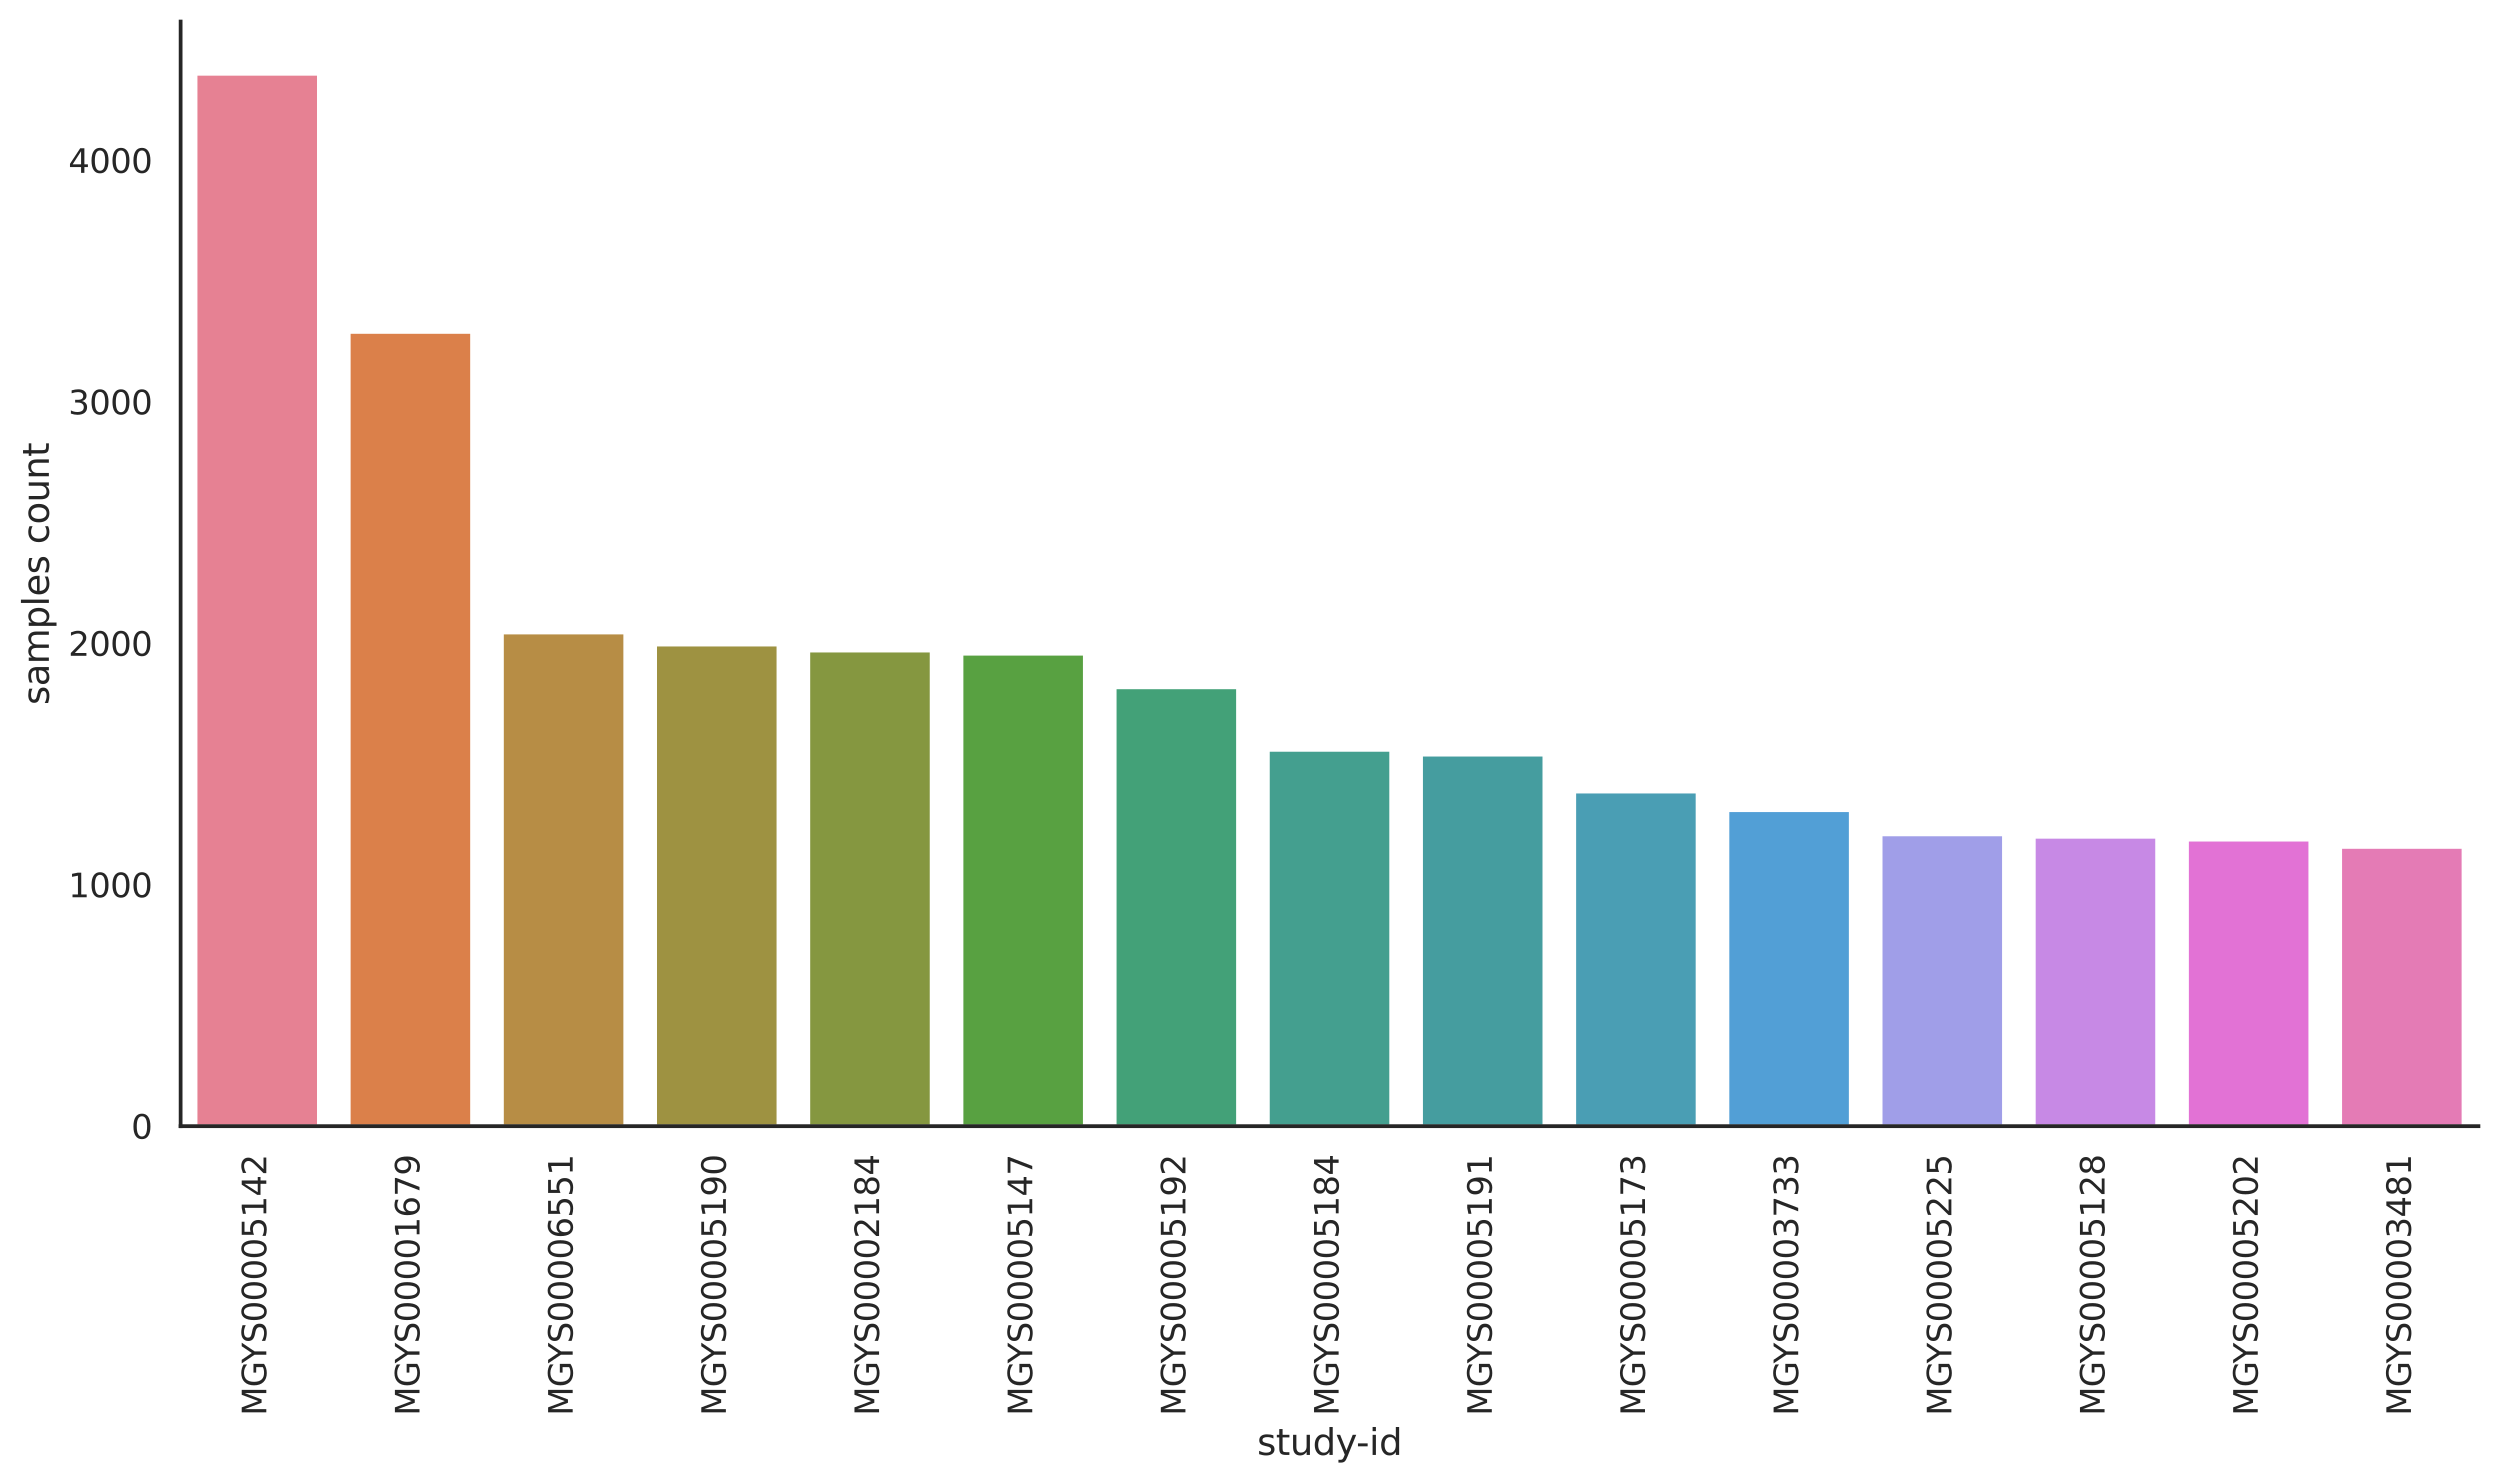 <?xml version="1.0" encoding="utf-8" standalone="no"?>
<!DOCTYPE svg PUBLIC "-//W3C//DTD SVG 1.1//EN"
  "http://www.w3.org/Graphics/SVG/1.1/DTD/svg11.dtd">
<svg xmlns:xlink="http://www.w3.org/1999/xlink" width="834.732pt" height="495.49pt" viewBox="0 0 834.732 495.49" xmlns="http://www.w3.org/2000/svg" version="1.1">
 <defs>
  <style type="text/css">*{stroke-linejoin: round; stroke-linecap: butt}</style>
 </defs>
 <g id="figure_1">
  <g id="patch_1">
   <path d="M 0 495.49 
L 834.732 495.49 
L 834.732 0 
L 0 0 
z
" style="fill: #ffffff"/>
  </g>
  <g id="axes_1">
   <g id="patch_2">
    <path d="M 60.309 376.02 
L 827.532 376.02 
L 827.532 7.2 
L 60.309 7.2 
z
" style="fill: #ffffff"/>
   </g>
   <g id="matplotlib.axis_1">
    <g id="xtick_1">
     <g id="text_1">
      <!-- MGYS00005142 -->
      <g style="fill: #262626" transform="translate(88.918 472.676) rotate(-90) scale(0.11 -0.11)">
       <defs>
        <path id="DejaVuSans-4d" d="M 628 4666 
L 1569 4666 
L 2759 1491 
L 3956 4666 
L 4897 4666 
L 4897 0 
L 4281 0 
L 4281 4097 
L 3078 897 
L 2444 897 
L 1241 4097 
L 1241 0 
L 628 0 
L 628 4666 
z
" transform="scale(0.016)"/>
        <path id="DejaVuSans-47" d="M 3809 666 
L 3809 1919 
L 2778 1919 
L 2778 2438 
L 4434 2438 
L 4434 434 
Q 4069 175 3628 42 
Q 3188 -91 2688 -91 
Q 1594 -91 976 548 
Q 359 1188 359 2328 
Q 359 3472 976 4111 
Q 1594 4750 2688 4750 
Q 3144 4750 3555 4637 
Q 3966 4525 4313 4306 
L 4313 3634 
Q 3963 3931 3569 4081 
Q 3175 4231 2741 4231 
Q 1884 4231 1454 3753 
Q 1025 3275 1025 2328 
Q 1025 1384 1454 906 
Q 1884 428 2741 428 
Q 3075 428 3337 486 
Q 3600 544 3809 666 
z
" transform="scale(0.016)"/>
        <path id="DejaVuSans-59" d="M -13 4666 
L 666 4666 
L 1959 2747 
L 3244 4666 
L 3922 4666 
L 2272 2222 
L 2272 0 
L 1638 0 
L 1638 2222 
L -13 4666 
z
" transform="scale(0.016)"/>
        <path id="DejaVuSans-53" d="M 3425 4513 
L 3425 3897 
Q 3066 4069 2747 4153 
Q 2428 4238 2131 4238 
Q 1616 4238 1336 4038 
Q 1056 3838 1056 3469 
Q 1056 3159 1242 3001 
Q 1428 2844 1947 2747 
L 2328 2669 
Q 3034 2534 3370 2195 
Q 3706 1856 3706 1288 
Q 3706 609 3251 259 
Q 2797 -91 1919 -91 
Q 1588 -91 1214 -16 
Q 841 59 441 206 
L 441 856 
Q 825 641 1194 531 
Q 1563 422 1919 422 
Q 2459 422 2753 634 
Q 3047 847 3047 1241 
Q 3047 1584 2836 1778 
Q 2625 1972 2144 2069 
L 1759 2144 
Q 1053 2284 737 2584 
Q 422 2884 422 3419 
Q 422 4038 858 4394 
Q 1294 4750 2059 4750 
Q 2388 4750 2728 4690 
Q 3069 4631 3425 4513 
z
" transform="scale(0.016)"/>
        <path id="DejaVuSans-30" d="M 2034 4250 
Q 1547 4250 1301 3770 
Q 1056 3291 1056 2328 
Q 1056 1369 1301 889 
Q 1547 409 2034 409 
Q 2525 409 2770 889 
Q 3016 1369 3016 2328 
Q 3016 3291 2770 3770 
Q 2525 4250 2034 4250 
z
M 2034 4750 
Q 2819 4750 3233 4129 
Q 3647 3509 3647 2328 
Q 3647 1150 3233 529 
Q 2819 -91 2034 -91 
Q 1250 -91 836 529 
Q 422 1150 422 2328 
Q 422 3509 836 4129 
Q 1250 4750 2034 4750 
z
" transform="scale(0.016)"/>
        <path id="DejaVuSans-35" d="M 691 4666 
L 3169 4666 
L 3169 4134 
L 1269 4134 
L 1269 2991 
Q 1406 3038 1543 3061 
Q 1681 3084 1819 3084 
Q 2600 3084 3056 2656 
Q 3513 2228 3513 1497 
Q 3513 744 3044 326 
Q 2575 -91 1722 -91 
Q 1428 -91 1123 -41 
Q 819 9 494 109 
L 494 744 
Q 775 591 1075 516 
Q 1375 441 1709 441 
Q 2250 441 2565 725 
Q 2881 1009 2881 1497 
Q 2881 1984 2565 2268 
Q 2250 2553 1709 2553 
Q 1456 2553 1204 2497 
Q 953 2441 691 2322 
L 691 4666 
z
" transform="scale(0.016)"/>
        <path id="DejaVuSans-31" d="M 794 531 
L 1825 531 
L 1825 4091 
L 703 3866 
L 703 4441 
L 1819 4666 
L 2450 4666 
L 2450 531 
L 3481 531 
L 3481 0 
L 794 0 
L 794 531 
z
" transform="scale(0.016)"/>
        <path id="DejaVuSans-34" d="M 2419 4116 
L 825 1625 
L 2419 1625 
L 2419 4116 
z
M 2253 4666 
L 3047 4666 
L 3047 1625 
L 3713 1625 
L 3713 1100 
L 3047 1100 
L 3047 0 
L 2419 0 
L 2419 1100 
L 313 1100 
L 313 1709 
L 2253 4666 
z
" transform="scale(0.016)"/>
        <path id="DejaVuSans-32" d="M 1228 531 
L 3431 531 
L 3431 0 
L 469 0 
L 469 531 
Q 828 903 1448 1529 
Q 2069 2156 2228 2338 
Q 2531 2678 2651 2914 
Q 2772 3150 2772 3378 
Q 2772 3750 2511 3984 
Q 2250 4219 1831 4219 
Q 1534 4219 1204 4116 
Q 875 4013 500 3803 
L 500 4441 
Q 881 4594 1212 4672 
Q 1544 4750 1819 4750 
Q 2544 4750 2975 4387 
Q 3406 4025 3406 3419 
Q 3406 3131 3298 2873 
Q 3191 2616 2906 2266 
Q 2828 2175 2409 1742 
Q 1991 1309 1228 531 
z
" transform="scale(0.016)"/>
       </defs>
       <use xlink:href="#DejaVuSans-4d"/>
       <use xlink:href="#DejaVuSans-47" transform="translate(86.279 0)"/>
       <use xlink:href="#DejaVuSans-59" transform="translate(158.77 0)"/>
       <use xlink:href="#DejaVuSans-53" transform="translate(219.854 0)"/>
       <use xlink:href="#DejaVuSans-30" transform="translate(283.33 0)"/>
       <use xlink:href="#DejaVuSans-30" transform="translate(346.953 0)"/>
       <use xlink:href="#DejaVuSans-30" transform="translate(410.576 0)"/>
       <use xlink:href="#DejaVuSans-30" transform="translate(474.199 0)"/>
       <use xlink:href="#DejaVuSans-35" transform="translate(537.822 0)"/>
       <use xlink:href="#DejaVuSans-31" transform="translate(601.445 0)"/>
       <use xlink:href="#DejaVuSans-34" transform="translate(665.068 0)"/>
       <use xlink:href="#DejaVuSans-32" transform="translate(728.691 0)"/>
      </g>
     </g>
    </g>
    <g id="xtick_2">
     <g id="text_2">
      <!-- MGYS00001679 -->
      <g style="fill: #262626" transform="translate(140.066 472.676) rotate(-90) scale(0.11 -0.11)">
       <defs>
        <path id="DejaVuSans-36" d="M 2113 2584 
Q 1688 2584 1439 2293 
Q 1191 2003 1191 1497 
Q 1191 994 1439 701 
Q 1688 409 2113 409 
Q 2538 409 2786 701 
Q 3034 994 3034 1497 
Q 3034 2003 2786 2293 
Q 2538 2584 2113 2584 
z
M 3366 4563 
L 3366 3988 
Q 3128 4100 2886 4159 
Q 2644 4219 2406 4219 
Q 1781 4219 1451 3797 
Q 1122 3375 1075 2522 
Q 1259 2794 1537 2939 
Q 1816 3084 2150 3084 
Q 2853 3084 3261 2657 
Q 3669 2231 3669 1497 
Q 3669 778 3244 343 
Q 2819 -91 2113 -91 
Q 1303 -91 875 529 
Q 447 1150 447 2328 
Q 447 3434 972 4092 
Q 1497 4750 2381 4750 
Q 2619 4750 2861 4703 
Q 3103 4656 3366 4563 
z
" transform="scale(0.016)"/>
        <path id="DejaVuSans-37" d="M 525 4666 
L 3525 4666 
L 3525 4397 
L 1831 0 
L 1172 0 
L 2766 4134 
L 525 4134 
L 525 4666 
z
" transform="scale(0.016)"/>
        <path id="DejaVuSans-39" d="M 703 97 
L 703 672 
Q 941 559 1184 500 
Q 1428 441 1663 441 
Q 2288 441 2617 861 
Q 2947 1281 2994 2138 
Q 2813 1869 2534 1725 
Q 2256 1581 1919 1581 
Q 1219 1581 811 2004 
Q 403 2428 403 3163 
Q 403 3881 828 4315 
Q 1253 4750 1959 4750 
Q 2769 4750 3195 4129 
Q 3622 3509 3622 2328 
Q 3622 1225 3098 567 
Q 2575 -91 1691 -91 
Q 1453 -91 1209 -44 
Q 966 3 703 97 
z
M 1959 2075 
Q 2384 2075 2632 2365 
Q 2881 2656 2881 3163 
Q 2881 3666 2632 3958 
Q 2384 4250 1959 4250 
Q 1534 4250 1286 3958 
Q 1038 3666 1038 3163 
Q 1038 2656 1286 2365 
Q 1534 2075 1959 2075 
z
" transform="scale(0.016)"/>
       </defs>
       <use xlink:href="#DejaVuSans-4d"/>
       <use xlink:href="#DejaVuSans-47" transform="translate(86.279 0)"/>
       <use xlink:href="#DejaVuSans-59" transform="translate(158.77 0)"/>
       <use xlink:href="#DejaVuSans-53" transform="translate(219.854 0)"/>
       <use xlink:href="#DejaVuSans-30" transform="translate(283.33 0)"/>
       <use xlink:href="#DejaVuSans-30" transform="translate(346.953 0)"/>
       <use xlink:href="#DejaVuSans-30" transform="translate(410.576 0)"/>
       <use xlink:href="#DejaVuSans-30" transform="translate(474.199 0)"/>
       <use xlink:href="#DejaVuSans-31" transform="translate(537.822 0)"/>
       <use xlink:href="#DejaVuSans-36" transform="translate(601.445 0)"/>
       <use xlink:href="#DejaVuSans-37" transform="translate(665.068 0)"/>
       <use xlink:href="#DejaVuSans-39" transform="translate(728.691 0)"/>
      </g>
     </g>
    </g>
    <g id="xtick_3">
     <g id="text_3">
      <!-- MGYS00006551 -->
      <g style="fill: #262626" transform="translate(191.215 472.676) rotate(-90) scale(0.11 -0.11)">
       <use xlink:href="#DejaVuSans-4d"/>
       <use xlink:href="#DejaVuSans-47" transform="translate(86.279 0)"/>
       <use xlink:href="#DejaVuSans-59" transform="translate(158.77 0)"/>
       <use xlink:href="#DejaVuSans-53" transform="translate(219.854 0)"/>
       <use xlink:href="#DejaVuSans-30" transform="translate(283.33 0)"/>
       <use xlink:href="#DejaVuSans-30" transform="translate(346.953 0)"/>
       <use xlink:href="#DejaVuSans-30" transform="translate(410.576 0)"/>
       <use xlink:href="#DejaVuSans-30" transform="translate(474.199 0)"/>
       <use xlink:href="#DejaVuSans-36" transform="translate(537.822 0)"/>
       <use xlink:href="#DejaVuSans-35" transform="translate(601.445 0)"/>
       <use xlink:href="#DejaVuSans-35" transform="translate(665.068 0)"/>
       <use xlink:href="#DejaVuSans-31" transform="translate(728.691 0)"/>
      </g>
     </g>
    </g>
    <g id="xtick_4">
     <g id="text_4">
      <!-- MGYS00005190 -->
      <g style="fill: #262626" transform="translate(242.363 472.676) rotate(-90) scale(0.11 -0.11)">
       <use xlink:href="#DejaVuSans-4d"/>
       <use xlink:href="#DejaVuSans-47" transform="translate(86.279 0)"/>
       <use xlink:href="#DejaVuSans-59" transform="translate(158.77 0)"/>
       <use xlink:href="#DejaVuSans-53" transform="translate(219.854 0)"/>
       <use xlink:href="#DejaVuSans-30" transform="translate(283.33 0)"/>
       <use xlink:href="#DejaVuSans-30" transform="translate(346.953 0)"/>
       <use xlink:href="#DejaVuSans-30" transform="translate(410.576 0)"/>
       <use xlink:href="#DejaVuSans-30" transform="translate(474.199 0)"/>
       <use xlink:href="#DejaVuSans-35" transform="translate(537.822 0)"/>
       <use xlink:href="#DejaVuSans-31" transform="translate(601.445 0)"/>
       <use xlink:href="#DejaVuSans-39" transform="translate(665.068 0)"/>
       <use xlink:href="#DejaVuSans-30" transform="translate(728.691 0)"/>
      </g>
     </g>
    </g>
    <g id="xtick_5">
     <g id="text_5">
      <!-- MGYS00002184 -->
      <g style="fill: #262626" transform="translate(293.511 472.676) rotate(-90) scale(0.11 -0.11)">
       <defs>
        <path id="DejaVuSans-38" d="M 2034 2216 
Q 1584 2216 1326 1975 
Q 1069 1734 1069 1313 
Q 1069 891 1326 650 
Q 1584 409 2034 409 
Q 2484 409 2743 651 
Q 3003 894 3003 1313 
Q 3003 1734 2745 1975 
Q 2488 2216 2034 2216 
z
M 1403 2484 
Q 997 2584 770 2862 
Q 544 3141 544 3541 
Q 544 4100 942 4425 
Q 1341 4750 2034 4750 
Q 2731 4750 3128 4425 
Q 3525 4100 3525 3541 
Q 3525 3141 3298 2862 
Q 3072 2584 2669 2484 
Q 3125 2378 3379 2068 
Q 3634 1759 3634 1313 
Q 3634 634 3220 271 
Q 2806 -91 2034 -91 
Q 1263 -91 848 271 
Q 434 634 434 1313 
Q 434 1759 690 2068 
Q 947 2378 1403 2484 
z
M 1172 3481 
Q 1172 3119 1398 2916 
Q 1625 2713 2034 2713 
Q 2441 2713 2670 2916 
Q 2900 3119 2900 3481 
Q 2900 3844 2670 4047 
Q 2441 4250 2034 4250 
Q 1625 4250 1398 4047 
Q 1172 3844 1172 3481 
z
" transform="scale(0.016)"/>
       </defs>
       <use xlink:href="#DejaVuSans-4d"/>
       <use xlink:href="#DejaVuSans-47" transform="translate(86.279 0)"/>
       <use xlink:href="#DejaVuSans-59" transform="translate(158.77 0)"/>
       <use xlink:href="#DejaVuSans-53" transform="translate(219.854 0)"/>
       <use xlink:href="#DejaVuSans-30" transform="translate(283.33 0)"/>
       <use xlink:href="#DejaVuSans-30" transform="translate(346.953 0)"/>
       <use xlink:href="#DejaVuSans-30" transform="translate(410.576 0)"/>
       <use xlink:href="#DejaVuSans-30" transform="translate(474.199 0)"/>
       <use xlink:href="#DejaVuSans-32" transform="translate(537.822 0)"/>
       <use xlink:href="#DejaVuSans-31" transform="translate(601.445 0)"/>
       <use xlink:href="#DejaVuSans-38" transform="translate(665.068 0)"/>
       <use xlink:href="#DejaVuSans-34" transform="translate(728.691 0)"/>
      </g>
     </g>
    </g>
    <g id="xtick_6">
     <g id="text_6">
      <!-- MGYS00005147 -->
      <g style="fill: #262626" transform="translate(344.659 472.676) rotate(-90) scale(0.11 -0.11)">
       <use xlink:href="#DejaVuSans-4d"/>
       <use xlink:href="#DejaVuSans-47" transform="translate(86.279 0)"/>
       <use xlink:href="#DejaVuSans-59" transform="translate(158.77 0)"/>
       <use xlink:href="#DejaVuSans-53" transform="translate(219.854 0)"/>
       <use xlink:href="#DejaVuSans-30" transform="translate(283.33 0)"/>
       <use xlink:href="#DejaVuSans-30" transform="translate(346.953 0)"/>
       <use xlink:href="#DejaVuSans-30" transform="translate(410.576 0)"/>
       <use xlink:href="#DejaVuSans-30" transform="translate(474.199 0)"/>
       <use xlink:href="#DejaVuSans-35" transform="translate(537.822 0)"/>
       <use xlink:href="#DejaVuSans-31" transform="translate(601.445 0)"/>
       <use xlink:href="#DejaVuSans-34" transform="translate(665.068 0)"/>
       <use xlink:href="#DejaVuSans-37" transform="translate(728.691 0)"/>
      </g>
     </g>
    </g>
    <g id="xtick_7">
     <g id="text_7">
      <!-- MGYS00005192 -->
      <g style="fill: #262626" transform="translate(395.807 472.676) rotate(-90) scale(0.11 -0.11)">
       <use xlink:href="#DejaVuSans-4d"/>
       <use xlink:href="#DejaVuSans-47" transform="translate(86.279 0)"/>
       <use xlink:href="#DejaVuSans-59" transform="translate(158.77 0)"/>
       <use xlink:href="#DejaVuSans-53" transform="translate(219.854 0)"/>
       <use xlink:href="#DejaVuSans-30" transform="translate(283.33 0)"/>
       <use xlink:href="#DejaVuSans-30" transform="translate(346.953 0)"/>
       <use xlink:href="#DejaVuSans-30" transform="translate(410.576 0)"/>
       <use xlink:href="#DejaVuSans-30" transform="translate(474.199 0)"/>
       <use xlink:href="#DejaVuSans-35" transform="translate(537.822 0)"/>
       <use xlink:href="#DejaVuSans-31" transform="translate(601.445 0)"/>
       <use xlink:href="#DejaVuSans-39" transform="translate(665.068 0)"/>
       <use xlink:href="#DejaVuSans-32" transform="translate(728.691 0)"/>
      </g>
     </g>
    </g>
    <g id="xtick_8">
     <g id="text_8">
      <!-- MGYS00005184 -->
      <g style="fill: #262626" transform="translate(446.955 472.676) rotate(-90) scale(0.11 -0.11)">
       <use xlink:href="#DejaVuSans-4d"/>
       <use xlink:href="#DejaVuSans-47" transform="translate(86.279 0)"/>
       <use xlink:href="#DejaVuSans-59" transform="translate(158.77 0)"/>
       <use xlink:href="#DejaVuSans-53" transform="translate(219.854 0)"/>
       <use xlink:href="#DejaVuSans-30" transform="translate(283.33 0)"/>
       <use xlink:href="#DejaVuSans-30" transform="translate(346.953 0)"/>
       <use xlink:href="#DejaVuSans-30" transform="translate(410.576 0)"/>
       <use xlink:href="#DejaVuSans-30" transform="translate(474.199 0)"/>
       <use xlink:href="#DejaVuSans-35" transform="translate(537.822 0)"/>
       <use xlink:href="#DejaVuSans-31" transform="translate(601.445 0)"/>
       <use xlink:href="#DejaVuSans-38" transform="translate(665.068 0)"/>
       <use xlink:href="#DejaVuSans-34" transform="translate(728.691 0)"/>
      </g>
     </g>
    </g>
    <g id="xtick_9">
     <g id="text_9">
      <!-- MGYS00005191 -->
      <g style="fill: #262626" transform="translate(498.104 472.676) rotate(-90) scale(0.11 -0.11)">
       <use xlink:href="#DejaVuSans-4d"/>
       <use xlink:href="#DejaVuSans-47" transform="translate(86.279 0)"/>
       <use xlink:href="#DejaVuSans-59" transform="translate(158.77 0)"/>
       <use xlink:href="#DejaVuSans-53" transform="translate(219.854 0)"/>
       <use xlink:href="#DejaVuSans-30" transform="translate(283.33 0)"/>
       <use xlink:href="#DejaVuSans-30" transform="translate(346.953 0)"/>
       <use xlink:href="#DejaVuSans-30" transform="translate(410.576 0)"/>
       <use xlink:href="#DejaVuSans-30" transform="translate(474.199 0)"/>
       <use xlink:href="#DejaVuSans-35" transform="translate(537.822 0)"/>
       <use xlink:href="#DejaVuSans-31" transform="translate(601.445 0)"/>
       <use xlink:href="#DejaVuSans-39" transform="translate(665.068 0)"/>
       <use xlink:href="#DejaVuSans-31" transform="translate(728.691 0)"/>
      </g>
     </g>
    </g>
    <g id="xtick_10">
     <g id="text_10">
      <!-- MGYS00005173 -->
      <g style="fill: #262626" transform="translate(549.252 472.676) rotate(-90) scale(0.11 -0.11)">
       <defs>
        <path id="DejaVuSans-33" d="M 2597 2516 
Q 3050 2419 3304 2112 
Q 3559 1806 3559 1356 
Q 3559 666 3084 287 
Q 2609 -91 1734 -91 
Q 1441 -91 1130 -33 
Q 819 25 488 141 
L 488 750 
Q 750 597 1062 519 
Q 1375 441 1716 441 
Q 2309 441 2620 675 
Q 2931 909 2931 1356 
Q 2931 1769 2642 2001 
Q 2353 2234 1838 2234 
L 1294 2234 
L 1294 2753 
L 1863 2753 
Q 2328 2753 2575 2939 
Q 2822 3125 2822 3475 
Q 2822 3834 2567 4026 
Q 2313 4219 1838 4219 
Q 1578 4219 1281 4162 
Q 984 4106 628 3988 
L 628 4550 
Q 988 4650 1302 4700 
Q 1616 4750 1894 4750 
Q 2613 4750 3031 4423 
Q 3450 4097 3450 3541 
Q 3450 3153 3228 2886 
Q 3006 2619 2597 2516 
z
" transform="scale(0.016)"/>
       </defs>
       <use xlink:href="#DejaVuSans-4d"/>
       <use xlink:href="#DejaVuSans-47" transform="translate(86.279 0)"/>
       <use xlink:href="#DejaVuSans-59" transform="translate(158.77 0)"/>
       <use xlink:href="#DejaVuSans-53" transform="translate(219.854 0)"/>
       <use xlink:href="#DejaVuSans-30" transform="translate(283.33 0)"/>
       <use xlink:href="#DejaVuSans-30" transform="translate(346.953 0)"/>
       <use xlink:href="#DejaVuSans-30" transform="translate(410.576 0)"/>
       <use xlink:href="#DejaVuSans-30" transform="translate(474.199 0)"/>
       <use xlink:href="#DejaVuSans-35" transform="translate(537.822 0)"/>
       <use xlink:href="#DejaVuSans-31" transform="translate(601.445 0)"/>
       <use xlink:href="#DejaVuSans-37" transform="translate(665.068 0)"/>
       <use xlink:href="#DejaVuSans-33" transform="translate(728.691 0)"/>
      </g>
     </g>
    </g>
    <g id="xtick_11">
     <g id="text_11">
      <!-- MGYS00003733 -->
      <g style="fill: #262626" transform="translate(600.4 472.676) rotate(-90) scale(0.11 -0.11)">
       <use xlink:href="#DejaVuSans-4d"/>
       <use xlink:href="#DejaVuSans-47" transform="translate(86.279 0)"/>
       <use xlink:href="#DejaVuSans-59" transform="translate(158.77 0)"/>
       <use xlink:href="#DejaVuSans-53" transform="translate(219.854 0)"/>
       <use xlink:href="#DejaVuSans-30" transform="translate(283.33 0)"/>
       <use xlink:href="#DejaVuSans-30" transform="translate(346.953 0)"/>
       <use xlink:href="#DejaVuSans-30" transform="translate(410.576 0)"/>
       <use xlink:href="#DejaVuSans-30" transform="translate(474.199 0)"/>
       <use xlink:href="#DejaVuSans-33" transform="translate(537.822 0)"/>
       <use xlink:href="#DejaVuSans-37" transform="translate(601.445 0)"/>
       <use xlink:href="#DejaVuSans-33" transform="translate(665.068 0)"/>
       <use xlink:href="#DejaVuSans-33" transform="translate(728.691 0)"/>
      </g>
     </g>
    </g>
    <g id="xtick_12">
     <g id="text_12">
      <!-- MGYS00005225 -->
      <g style="fill: #262626" transform="translate(651.548 472.676) rotate(-90) scale(0.11 -0.11)">
       <use xlink:href="#DejaVuSans-4d"/>
       <use xlink:href="#DejaVuSans-47" transform="translate(86.279 0)"/>
       <use xlink:href="#DejaVuSans-59" transform="translate(158.77 0)"/>
       <use xlink:href="#DejaVuSans-53" transform="translate(219.854 0)"/>
       <use xlink:href="#DejaVuSans-30" transform="translate(283.33 0)"/>
       <use xlink:href="#DejaVuSans-30" transform="translate(346.953 0)"/>
       <use xlink:href="#DejaVuSans-30" transform="translate(410.576 0)"/>
       <use xlink:href="#DejaVuSans-30" transform="translate(474.199 0)"/>
       <use xlink:href="#DejaVuSans-35" transform="translate(537.822 0)"/>
       <use xlink:href="#DejaVuSans-32" transform="translate(601.445 0)"/>
       <use xlink:href="#DejaVuSans-32" transform="translate(665.068 0)"/>
       <use xlink:href="#DejaVuSans-35" transform="translate(728.691 0)"/>
      </g>
     </g>
    </g>
    <g id="xtick_13">
     <g id="text_13">
      <!-- MGYS00005128 -->
      <g style="fill: #262626" transform="translate(702.696 472.676) rotate(-90) scale(0.11 -0.11)">
       <use xlink:href="#DejaVuSans-4d"/>
       <use xlink:href="#DejaVuSans-47" transform="translate(86.279 0)"/>
       <use xlink:href="#DejaVuSans-59" transform="translate(158.77 0)"/>
       <use xlink:href="#DejaVuSans-53" transform="translate(219.854 0)"/>
       <use xlink:href="#DejaVuSans-30" transform="translate(283.33 0)"/>
       <use xlink:href="#DejaVuSans-30" transform="translate(346.953 0)"/>
       <use xlink:href="#DejaVuSans-30" transform="translate(410.576 0)"/>
       <use xlink:href="#DejaVuSans-30" transform="translate(474.199 0)"/>
       <use xlink:href="#DejaVuSans-35" transform="translate(537.822 0)"/>
       <use xlink:href="#DejaVuSans-31" transform="translate(601.445 0)"/>
       <use xlink:href="#DejaVuSans-32" transform="translate(665.068 0)"/>
       <use xlink:href="#DejaVuSans-38" transform="translate(728.691 0)"/>
      </g>
     </g>
    </g>
    <g id="xtick_14">
     <g id="text_14">
      <!-- MGYS00005202 -->
      <g style="fill: #262626" transform="translate(753.845 472.676) rotate(-90) scale(0.11 -0.11)">
       <use xlink:href="#DejaVuSans-4d"/>
       <use xlink:href="#DejaVuSans-47" transform="translate(86.279 0)"/>
       <use xlink:href="#DejaVuSans-59" transform="translate(158.77 0)"/>
       <use xlink:href="#DejaVuSans-53" transform="translate(219.854 0)"/>
       <use xlink:href="#DejaVuSans-30" transform="translate(283.33 0)"/>
       <use xlink:href="#DejaVuSans-30" transform="translate(346.953 0)"/>
       <use xlink:href="#DejaVuSans-30" transform="translate(410.576 0)"/>
       <use xlink:href="#DejaVuSans-30" transform="translate(474.199 0)"/>
       <use xlink:href="#DejaVuSans-35" transform="translate(537.822 0)"/>
       <use xlink:href="#DejaVuSans-32" transform="translate(601.445 0)"/>
       <use xlink:href="#DejaVuSans-30" transform="translate(665.068 0)"/>
       <use xlink:href="#DejaVuSans-32" transform="translate(728.691 0)"/>
      </g>
     </g>
    </g>
    <g id="xtick_15">
     <g id="text_15">
      <!-- MGYS00003481 -->
      <g style="fill: #262626" transform="translate(804.993 472.676) rotate(-90) scale(0.11 -0.11)">
       <use xlink:href="#DejaVuSans-4d"/>
       <use xlink:href="#DejaVuSans-47" transform="translate(86.279 0)"/>
       <use xlink:href="#DejaVuSans-59" transform="translate(158.77 0)"/>
       <use xlink:href="#DejaVuSans-53" transform="translate(219.854 0)"/>
       <use xlink:href="#DejaVuSans-30" transform="translate(283.33 0)"/>
       <use xlink:href="#DejaVuSans-30" transform="translate(346.953 0)"/>
       <use xlink:href="#DejaVuSans-30" transform="translate(410.576 0)"/>
       <use xlink:href="#DejaVuSans-30" transform="translate(474.199 0)"/>
       <use xlink:href="#DejaVuSans-33" transform="translate(537.822 0)"/>
       <use xlink:href="#DejaVuSans-34" transform="translate(601.445 0)"/>
       <use xlink:href="#DejaVuSans-38" transform="translate(665.068 0)"/>
       <use xlink:href="#DejaVuSans-31" transform="translate(728.691 0)"/>
      </g>
     </g>
    </g>
    <g id="text_16">
     <!-- study-id -->
     <g style="fill: #262626" transform="translate(419.744 485.794) scale(0.12 -0.12)">
      <defs>
       <path id="DejaVuSans-73" d="M 2834 3397 
L 2834 2853 
Q 2591 2978 2328 3040 
Q 2066 3103 1784 3103 
Q 1356 3103 1142 2972 
Q 928 2841 928 2578 
Q 928 2378 1081 2264 
Q 1234 2150 1697 2047 
L 1894 2003 
Q 2506 1872 2764 1633 
Q 3022 1394 3022 966 
Q 3022 478 2636 193 
Q 2250 -91 1575 -91 
Q 1294 -91 989 -36 
Q 684 19 347 128 
L 347 722 
Q 666 556 975 473 
Q 1284 391 1588 391 
Q 1994 391 2212 530 
Q 2431 669 2431 922 
Q 2431 1156 2273 1281 
Q 2116 1406 1581 1522 
L 1381 1569 
Q 847 1681 609 1914 
Q 372 2147 372 2553 
Q 372 3047 722 3315 
Q 1072 3584 1716 3584 
Q 2034 3584 2315 3537 
Q 2597 3491 2834 3397 
z
" transform="scale(0.016)"/>
       <path id="DejaVuSans-74" d="M 1172 4494 
L 1172 3500 
L 2356 3500 
L 2356 3053 
L 1172 3053 
L 1172 1153 
Q 1172 725 1289 603 
Q 1406 481 1766 481 
L 2356 481 
L 2356 0 
L 1766 0 
Q 1100 0 847 248 
Q 594 497 594 1153 
L 594 3053 
L 172 3053 
L 172 3500 
L 594 3500 
L 594 4494 
L 1172 4494 
z
" transform="scale(0.016)"/>
       <path id="DejaVuSans-75" d="M 544 1381 
L 544 3500 
L 1119 3500 
L 1119 1403 
Q 1119 906 1312 657 
Q 1506 409 1894 409 
Q 2359 409 2629 706 
Q 2900 1003 2900 1516 
L 2900 3500 
L 3475 3500 
L 3475 0 
L 2900 0 
L 2900 538 
Q 2691 219 2414 64 
Q 2138 -91 1772 -91 
Q 1169 -91 856 284 
Q 544 659 544 1381 
z
M 1991 3584 
L 1991 3584 
z
" transform="scale(0.016)"/>
       <path id="DejaVuSans-64" d="M 2906 2969 
L 2906 4863 
L 3481 4863 
L 3481 0 
L 2906 0 
L 2906 525 
Q 2725 213 2448 61 
Q 2172 -91 1784 -91 
Q 1150 -91 751 415 
Q 353 922 353 1747 
Q 353 2572 751 3078 
Q 1150 3584 1784 3584 
Q 2172 3584 2448 3432 
Q 2725 3281 2906 2969 
z
M 947 1747 
Q 947 1113 1208 752 
Q 1469 391 1925 391 
Q 2381 391 2643 752 
Q 2906 1113 2906 1747 
Q 2906 2381 2643 2742 
Q 2381 3103 1925 3103 
Q 1469 3103 1208 2742 
Q 947 2381 947 1747 
z
" transform="scale(0.016)"/>
       <path id="DejaVuSans-79" d="M 2059 -325 
Q 1816 -950 1584 -1140 
Q 1353 -1331 966 -1331 
L 506 -1331 
L 506 -850 
L 844 -850 
Q 1081 -850 1212 -737 
Q 1344 -625 1503 -206 
L 1606 56 
L 191 3500 
L 800 3500 
L 1894 763 
L 2988 3500 
L 3597 3500 
L 2059 -325 
z
" transform="scale(0.016)"/>
       <path id="DejaVuSans-2d" d="M 313 2009 
L 1997 2009 
L 1997 1497 
L 313 1497 
L 313 2009 
z
" transform="scale(0.016)"/>
       <path id="DejaVuSans-69" d="M 603 3500 
L 1178 3500 
L 1178 0 
L 603 0 
L 603 3500 
z
M 603 4863 
L 1178 4863 
L 1178 4134 
L 603 4134 
L 603 4863 
z
" transform="scale(0.016)"/>
      </defs>
      <use xlink:href="#DejaVuSans-73"/>
      <use xlink:href="#DejaVuSans-74" transform="translate(52.1 0)"/>
      <use xlink:href="#DejaVuSans-75" transform="translate(91.309 0)"/>
      <use xlink:href="#DejaVuSans-64" transform="translate(154.688 0)"/>
      <use xlink:href="#DejaVuSans-79" transform="translate(218.164 0)"/>
      <use xlink:href="#DejaVuSans-2d" transform="translate(275.594 0)"/>
      <use xlink:href="#DejaVuSans-69" transform="translate(311.678 0)"/>
      <use xlink:href="#DejaVuSans-64" transform="translate(339.461 0)"/>
     </g>
    </g>
   </g>
   <g id="matplotlib.axis_2">
    <g id="ytick_1">
     <g id="text_17">
      <!-- 0 -->
      <g style="fill: #262626" transform="translate(43.81 380.199) scale(0.11 -0.11)">
       <use xlink:href="#DejaVuSans-30"/>
      </g>
     </g>
    </g>
    <g id="ytick_2">
     <g id="text_18">
      <!-- 1000 -->
      <g style="fill: #262626" transform="translate(22.814 299.58) scale(0.11 -0.11)">
       <use xlink:href="#DejaVuSans-31"/>
       <use xlink:href="#DejaVuSans-30" transform="translate(63.623 0)"/>
       <use xlink:href="#DejaVuSans-30" transform="translate(127.246 0)"/>
       <use xlink:href="#DejaVuSans-30" transform="translate(190.869 0)"/>
      </g>
     </g>
    </g>
    <g id="ytick_3">
     <g id="text_19">
      <!-- 2000 -->
      <g style="fill: #262626" transform="translate(22.814 218.961) scale(0.11 -0.11)">
       <use xlink:href="#DejaVuSans-32"/>
       <use xlink:href="#DejaVuSans-30" transform="translate(63.623 0)"/>
       <use xlink:href="#DejaVuSans-30" transform="translate(127.246 0)"/>
       <use xlink:href="#DejaVuSans-30" transform="translate(190.869 0)"/>
      </g>
     </g>
    </g>
    <g id="ytick_4">
     <g id="text_20">
      <!-- 3000 -->
      <g style="fill: #262626" transform="translate(22.814 138.342) scale(0.11 -0.11)">
       <use xlink:href="#DejaVuSans-33"/>
       <use xlink:href="#DejaVuSans-30" transform="translate(63.623 0)"/>
       <use xlink:href="#DejaVuSans-30" transform="translate(127.246 0)"/>
       <use xlink:href="#DejaVuSans-30" transform="translate(190.869 0)"/>
      </g>
     </g>
    </g>
    <g id="ytick_5">
     <g id="text_21">
      <!-- 4000 -->
      <g style="fill: #262626" transform="translate(22.814 57.723) scale(0.11 -0.11)">
       <use xlink:href="#DejaVuSans-34"/>
       <use xlink:href="#DejaVuSans-30" transform="translate(63.623 0)"/>
       <use xlink:href="#DejaVuSans-30" transform="translate(127.246 0)"/>
       <use xlink:href="#DejaVuSans-30" transform="translate(190.869 0)"/>
      </g>
     </g>
    </g>
    <g id="text_22">
     <!-- samples count -->
     <g style="fill: #262626" transform="translate(16.318 235.385) rotate(-90) scale(0.12 -0.12)">
      <defs>
       <path id="DejaVuSans-61" d="M 2194 1759 
Q 1497 1759 1228 1600 
Q 959 1441 959 1056 
Q 959 750 1161 570 
Q 1363 391 1709 391 
Q 2188 391 2477 730 
Q 2766 1069 2766 1631 
L 2766 1759 
L 2194 1759 
z
M 3341 1997 
L 3341 0 
L 2766 0 
L 2766 531 
Q 2569 213 2275 61 
Q 1981 -91 1556 -91 
Q 1019 -91 701 211 
Q 384 513 384 1019 
Q 384 1609 779 1909 
Q 1175 2209 1959 2209 
L 2766 2209 
L 2766 2266 
Q 2766 2663 2505 2880 
Q 2244 3097 1772 3097 
Q 1472 3097 1187 3025 
Q 903 2953 641 2809 
L 641 3341 
Q 956 3463 1253 3523 
Q 1550 3584 1831 3584 
Q 2591 3584 2966 3190 
Q 3341 2797 3341 1997 
z
" transform="scale(0.016)"/>
       <path id="DejaVuSans-6d" d="M 3328 2828 
Q 3544 3216 3844 3400 
Q 4144 3584 4550 3584 
Q 5097 3584 5394 3201 
Q 5691 2819 5691 2113 
L 5691 0 
L 5113 0 
L 5113 2094 
Q 5113 2597 4934 2840 
Q 4756 3084 4391 3084 
Q 3944 3084 3684 2787 
Q 3425 2491 3425 1978 
L 3425 0 
L 2847 0 
L 2847 2094 
Q 2847 2600 2669 2842 
Q 2491 3084 2119 3084 
Q 1678 3084 1418 2786 
Q 1159 2488 1159 1978 
L 1159 0 
L 581 0 
L 581 3500 
L 1159 3500 
L 1159 2956 
Q 1356 3278 1631 3431 
Q 1906 3584 2284 3584 
Q 2666 3584 2933 3390 
Q 3200 3197 3328 2828 
z
" transform="scale(0.016)"/>
       <path id="DejaVuSans-70" d="M 1159 525 
L 1159 -1331 
L 581 -1331 
L 581 3500 
L 1159 3500 
L 1159 2969 
Q 1341 3281 1617 3432 
Q 1894 3584 2278 3584 
Q 2916 3584 3314 3078 
Q 3713 2572 3713 1747 
Q 3713 922 3314 415 
Q 2916 -91 2278 -91 
Q 1894 -91 1617 61 
Q 1341 213 1159 525 
z
M 3116 1747 
Q 3116 2381 2855 2742 
Q 2594 3103 2138 3103 
Q 1681 3103 1420 2742 
Q 1159 2381 1159 1747 
Q 1159 1113 1420 752 
Q 1681 391 2138 391 
Q 2594 391 2855 752 
Q 3116 1113 3116 1747 
z
" transform="scale(0.016)"/>
       <path id="DejaVuSans-6c" d="M 603 4863 
L 1178 4863 
L 1178 0 
L 603 0 
L 603 4863 
z
" transform="scale(0.016)"/>
       <path id="DejaVuSans-65" d="M 3597 1894 
L 3597 1613 
L 953 1613 
Q 991 1019 1311 708 
Q 1631 397 2203 397 
Q 2534 397 2845 478 
Q 3156 559 3463 722 
L 3463 178 
Q 3153 47 2828 -22 
Q 2503 -91 2169 -91 
Q 1331 -91 842 396 
Q 353 884 353 1716 
Q 353 2575 817 3079 
Q 1281 3584 2069 3584 
Q 2775 3584 3186 3129 
Q 3597 2675 3597 1894 
z
M 3022 2063 
Q 3016 2534 2758 2815 
Q 2500 3097 2075 3097 
Q 1594 3097 1305 2825 
Q 1016 2553 972 2059 
L 3022 2063 
z
" transform="scale(0.016)"/>
       <path id="DejaVuSans-20" transform="scale(0.016)"/>
       <path id="DejaVuSans-63" d="M 3122 3366 
L 3122 2828 
Q 2878 2963 2633 3030 
Q 2388 3097 2138 3097 
Q 1578 3097 1268 2742 
Q 959 2388 959 1747 
Q 959 1106 1268 751 
Q 1578 397 2138 397 
Q 2388 397 2633 464 
Q 2878 531 3122 666 
L 3122 134 
Q 2881 22 2623 -34 
Q 2366 -91 2075 -91 
Q 1284 -91 818 406 
Q 353 903 353 1747 
Q 353 2603 823 3093 
Q 1294 3584 2113 3584 
Q 2378 3584 2631 3529 
Q 2884 3475 3122 3366 
z
" transform="scale(0.016)"/>
       <path id="DejaVuSans-6f" d="M 1959 3097 
Q 1497 3097 1228 2736 
Q 959 2375 959 1747 
Q 959 1119 1226 758 
Q 1494 397 1959 397 
Q 2419 397 2687 759 
Q 2956 1122 2956 1747 
Q 2956 2369 2687 2733 
Q 2419 3097 1959 3097 
z
M 1959 3584 
Q 2709 3584 3137 3096 
Q 3566 2609 3566 1747 
Q 3566 888 3137 398 
Q 2709 -91 1959 -91 
Q 1206 -91 779 398 
Q 353 888 353 1747 
Q 353 2609 779 3096 
Q 1206 3584 1959 3584 
z
" transform="scale(0.016)"/>
       <path id="DejaVuSans-6e" d="M 3513 2113 
L 3513 0 
L 2938 0 
L 2938 2094 
Q 2938 2591 2744 2837 
Q 2550 3084 2163 3084 
Q 1697 3084 1428 2787 
Q 1159 2491 1159 1978 
L 1159 0 
L 581 0 
L 581 3500 
L 1159 3500 
L 1159 2956 
Q 1366 3272 1645 3428 
Q 1925 3584 2291 3584 
Q 2894 3584 3203 3211 
Q 3513 2838 3513 2113 
z
" transform="scale(0.016)"/>
      </defs>
      <use xlink:href="#DejaVuSans-73"/>
      <use xlink:href="#DejaVuSans-61" transform="translate(52.1 0)"/>
      <use xlink:href="#DejaVuSans-6d" transform="translate(113.379 0)"/>
      <use xlink:href="#DejaVuSans-70" transform="translate(210.791 0)"/>
      <use xlink:href="#DejaVuSans-6c" transform="translate(274.268 0)"/>
      <use xlink:href="#DejaVuSans-65" transform="translate(302.051 0)"/>
      <use xlink:href="#DejaVuSans-73" transform="translate(363.574 0)"/>
      <use xlink:href="#DejaVuSans-20" transform="translate(415.674 0)"/>
      <use xlink:href="#DejaVuSans-63" transform="translate(447.461 0)"/>
      <use xlink:href="#DejaVuSans-6f" transform="translate(502.441 0)"/>
      <use xlink:href="#DejaVuSans-75" transform="translate(563.623 0)"/>
      <use xlink:href="#DejaVuSans-6e" transform="translate(627.002 0)"/>
      <use xlink:href="#DejaVuSans-74" transform="translate(690.381 0)"/>
     </g>
    </g>
   </g>
   <g id="patch_3">
    <path d="M 65.424 376.02 
L 106.342 376.02 
L 106.342 24.763 
L 65.424 24.763 
z
" clip-path="url(#pa4a5c2460b)" style="fill: #e68193; stroke: #ffffff; stroke-linejoin: miter"/>
   </g>
   <g id="patch_4">
    <path d="M 116.572 376.02 
L 157.49 376.02 
L 157.49 110.945 
L 116.572 110.945 
z
" clip-path="url(#pa4a5c2460b)" style="fill: #db804a; stroke: #ffffff; stroke-linejoin: miter"/>
   </g>
   <g id="patch_5">
    <path d="M 167.72 376.02 
L 208.638 376.02 
L 208.638 211.315 
L 167.72 211.315 
z
" clip-path="url(#pa4a5c2460b)" style="fill: #b78d45; stroke: #ffffff; stroke-linejoin: miter"/>
   </g>
   <g id="patch_6">
    <path d="M 218.868 376.02 
L 259.787 376.02 
L 259.787 215.346 
L 218.868 215.346 
z
" clip-path="url(#pa4a5c2460b)" style="fill: #9e9241; stroke: #ffffff; stroke-linejoin: miter"/>
   </g>
   <g id="patch_7">
    <path d="M 270.016 376.02 
L 310.935 376.02 
L 310.935 217.362 
L 270.016 217.362 
z
" clip-path="url(#pa4a5c2460b)" style="fill: #859740; stroke: #ffffff; stroke-linejoin: miter"/>
   </g>
   <g id="patch_8">
    <path d="M 321.165 376.02 
L 362.083 376.02 
L 362.083 218.41 
L 321.165 218.41 
z
" clip-path="url(#pa4a5c2460b)" style="fill: #58a141; stroke: #ffffff; stroke-linejoin: miter"/>
   </g>
   <g id="patch_9">
    <path d="M 372.313 376.02 
L 413.231 376.02 
L 413.231 229.616 
L 372.313 229.616 
z
" clip-path="url(#pa4a5c2460b)" style="fill: #43a178; stroke: #ffffff; stroke-linejoin: miter"/>
   </g>
   <g id="patch_10">
    <path d="M 423.461 376.02 
L 464.379 376.02 
L 464.379 250.496 
L 423.461 250.496 
z
" clip-path="url(#pa4a5c2460b)" style="fill: #449f8f; stroke: #ffffff; stroke-linejoin: miter"/>
   </g>
   <g id="patch_11">
    <path d="M 474.609 376.02 
L 515.528 376.02 
L 515.528 252.109 
L 474.609 252.109 
z
" clip-path="url(#pa4a5c2460b)" style="fill: #459d9f; stroke: #ffffff; stroke-linejoin: miter"/>
   </g>
   <g id="patch_12">
    <path d="M 525.757 376.02 
L 566.676 376.02 
L 566.676 264.443 
L 525.757 264.443 
z
" clip-path="url(#pa4a5c2460b)" style="fill: #4a9eb4; stroke: #ffffff; stroke-linejoin: miter"/>
   </g>
   <g id="patch_13">
    <path d="M 576.905 376.02 
L 617.824 376.02 
L 617.824 270.651 
L 576.905 270.651 
z
" clip-path="url(#pa4a5c2460b)" style="fill: #529fd6; stroke: #ffffff; stroke-linejoin: miter"/>
   </g>
   <g id="patch_14">
    <path d="M 628.054 376.02 
L 668.972 376.02 
L 668.972 278.713 
L 628.054 278.713 
z
" clip-path="url(#pa4a5c2460b)" style="fill: #a09ee8; stroke: #ffffff; stroke-linejoin: miter"/>
   </g>
   <g id="patch_15">
    <path d="M 679.202 376.02 
L 720.12 376.02 
L 720.12 279.519 
L 679.202 279.519 
z
" clip-path="url(#pa4a5c2460b)" style="fill: #c789e5; stroke: #ffffff; stroke-linejoin: miter"/>
   </g>
   <g id="patch_16">
    <path d="M 730.35 376.02 
L 771.269 376.02 
L 771.269 280.486 
L 730.35 280.486 
z
" clip-path="url(#pa4a5c2460b)" style="fill: #e272d5; stroke: #ffffff; stroke-linejoin: miter"/>
   </g>
   <g id="patch_17">
    <path d="M 781.498 376.02 
L 822.417 376.02 
L 822.417 282.905 
L 781.498 282.905 
z
" clip-path="url(#pa4a5c2460b)" style="fill: #e47bb5; stroke: #ffffff; stroke-linejoin: miter"/>
   </g>
   <g id="line2d_1">
    <path clip-path="url(#pa4a5c2460b)" style="fill: none; stroke: #424242; stroke-width: 2.25; stroke-linecap: round"/>
   </g>
   <g id="line2d_2">
    <path clip-path="url(#pa4a5c2460b)" style="fill: none; stroke: #424242; stroke-width: 2.25; stroke-linecap: round"/>
   </g>
   <g id="line2d_3">
    <path clip-path="url(#pa4a5c2460b)" style="fill: none; stroke: #424242; stroke-width: 2.25; stroke-linecap: round"/>
   </g>
   <g id="line2d_4">
    <path clip-path="url(#pa4a5c2460b)" style="fill: none; stroke: #424242; stroke-width: 2.25; stroke-linecap: round"/>
   </g>
   <g id="line2d_5">
    <path clip-path="url(#pa4a5c2460b)" style="fill: none; stroke: #424242; stroke-width: 2.25; stroke-linecap: round"/>
   </g>
   <g id="line2d_6">
    <path clip-path="url(#pa4a5c2460b)" style="fill: none; stroke: #424242; stroke-width: 2.25; stroke-linecap: round"/>
   </g>
   <g id="line2d_7">
    <path clip-path="url(#pa4a5c2460b)" style="fill: none; stroke: #424242; stroke-width: 2.25; stroke-linecap: round"/>
   </g>
   <g id="line2d_8">
    <path clip-path="url(#pa4a5c2460b)" style="fill: none; stroke: #424242; stroke-width: 2.25; stroke-linecap: round"/>
   </g>
   <g id="line2d_9">
    <path clip-path="url(#pa4a5c2460b)" style="fill: none; stroke: #424242; stroke-width: 2.25; stroke-linecap: round"/>
   </g>
   <g id="line2d_10">
    <path clip-path="url(#pa4a5c2460b)" style="fill: none; stroke: #424242; stroke-width: 2.25; stroke-linecap: round"/>
   </g>
   <g id="line2d_11">
    <path clip-path="url(#pa4a5c2460b)" style="fill: none; stroke: #424242; stroke-width: 2.25; stroke-linecap: round"/>
   </g>
   <g id="line2d_12">
    <path clip-path="url(#pa4a5c2460b)" style="fill: none; stroke: #424242; stroke-width: 2.25; stroke-linecap: round"/>
   </g>
   <g id="line2d_13">
    <path clip-path="url(#pa4a5c2460b)" style="fill: none; stroke: #424242; stroke-width: 2.25; stroke-linecap: round"/>
   </g>
   <g id="line2d_14">
    <path clip-path="url(#pa4a5c2460b)" style="fill: none; stroke: #424242; stroke-width: 2.25; stroke-linecap: round"/>
   </g>
   <g id="line2d_15">
    <path clip-path="url(#pa4a5c2460b)" style="fill: none; stroke: #424242; stroke-width: 2.25; stroke-linecap: round"/>
   </g>
   <g id="patch_18">
    <path d="M 60.309 376.02 
L 60.309 7.2 
" style="fill: none; stroke: #262626; stroke-width: 1.25; stroke-linejoin: miter; stroke-linecap: square"/>
   </g>
   <g id="patch_19">
    <path d="M 60.309 376.02 
L 827.532 376.02 
" style="fill: none; stroke: #262626; stroke-width: 1.25; stroke-linejoin: miter; stroke-linecap: square"/>
   </g>
  </g>
 </g>
 <defs>
  <clipPath id="pa4a5c2460b">
   <rect x="60.309" y="7.2" width="767.223" height="368.82"/>
  </clipPath>
 </defs>
</svg>
